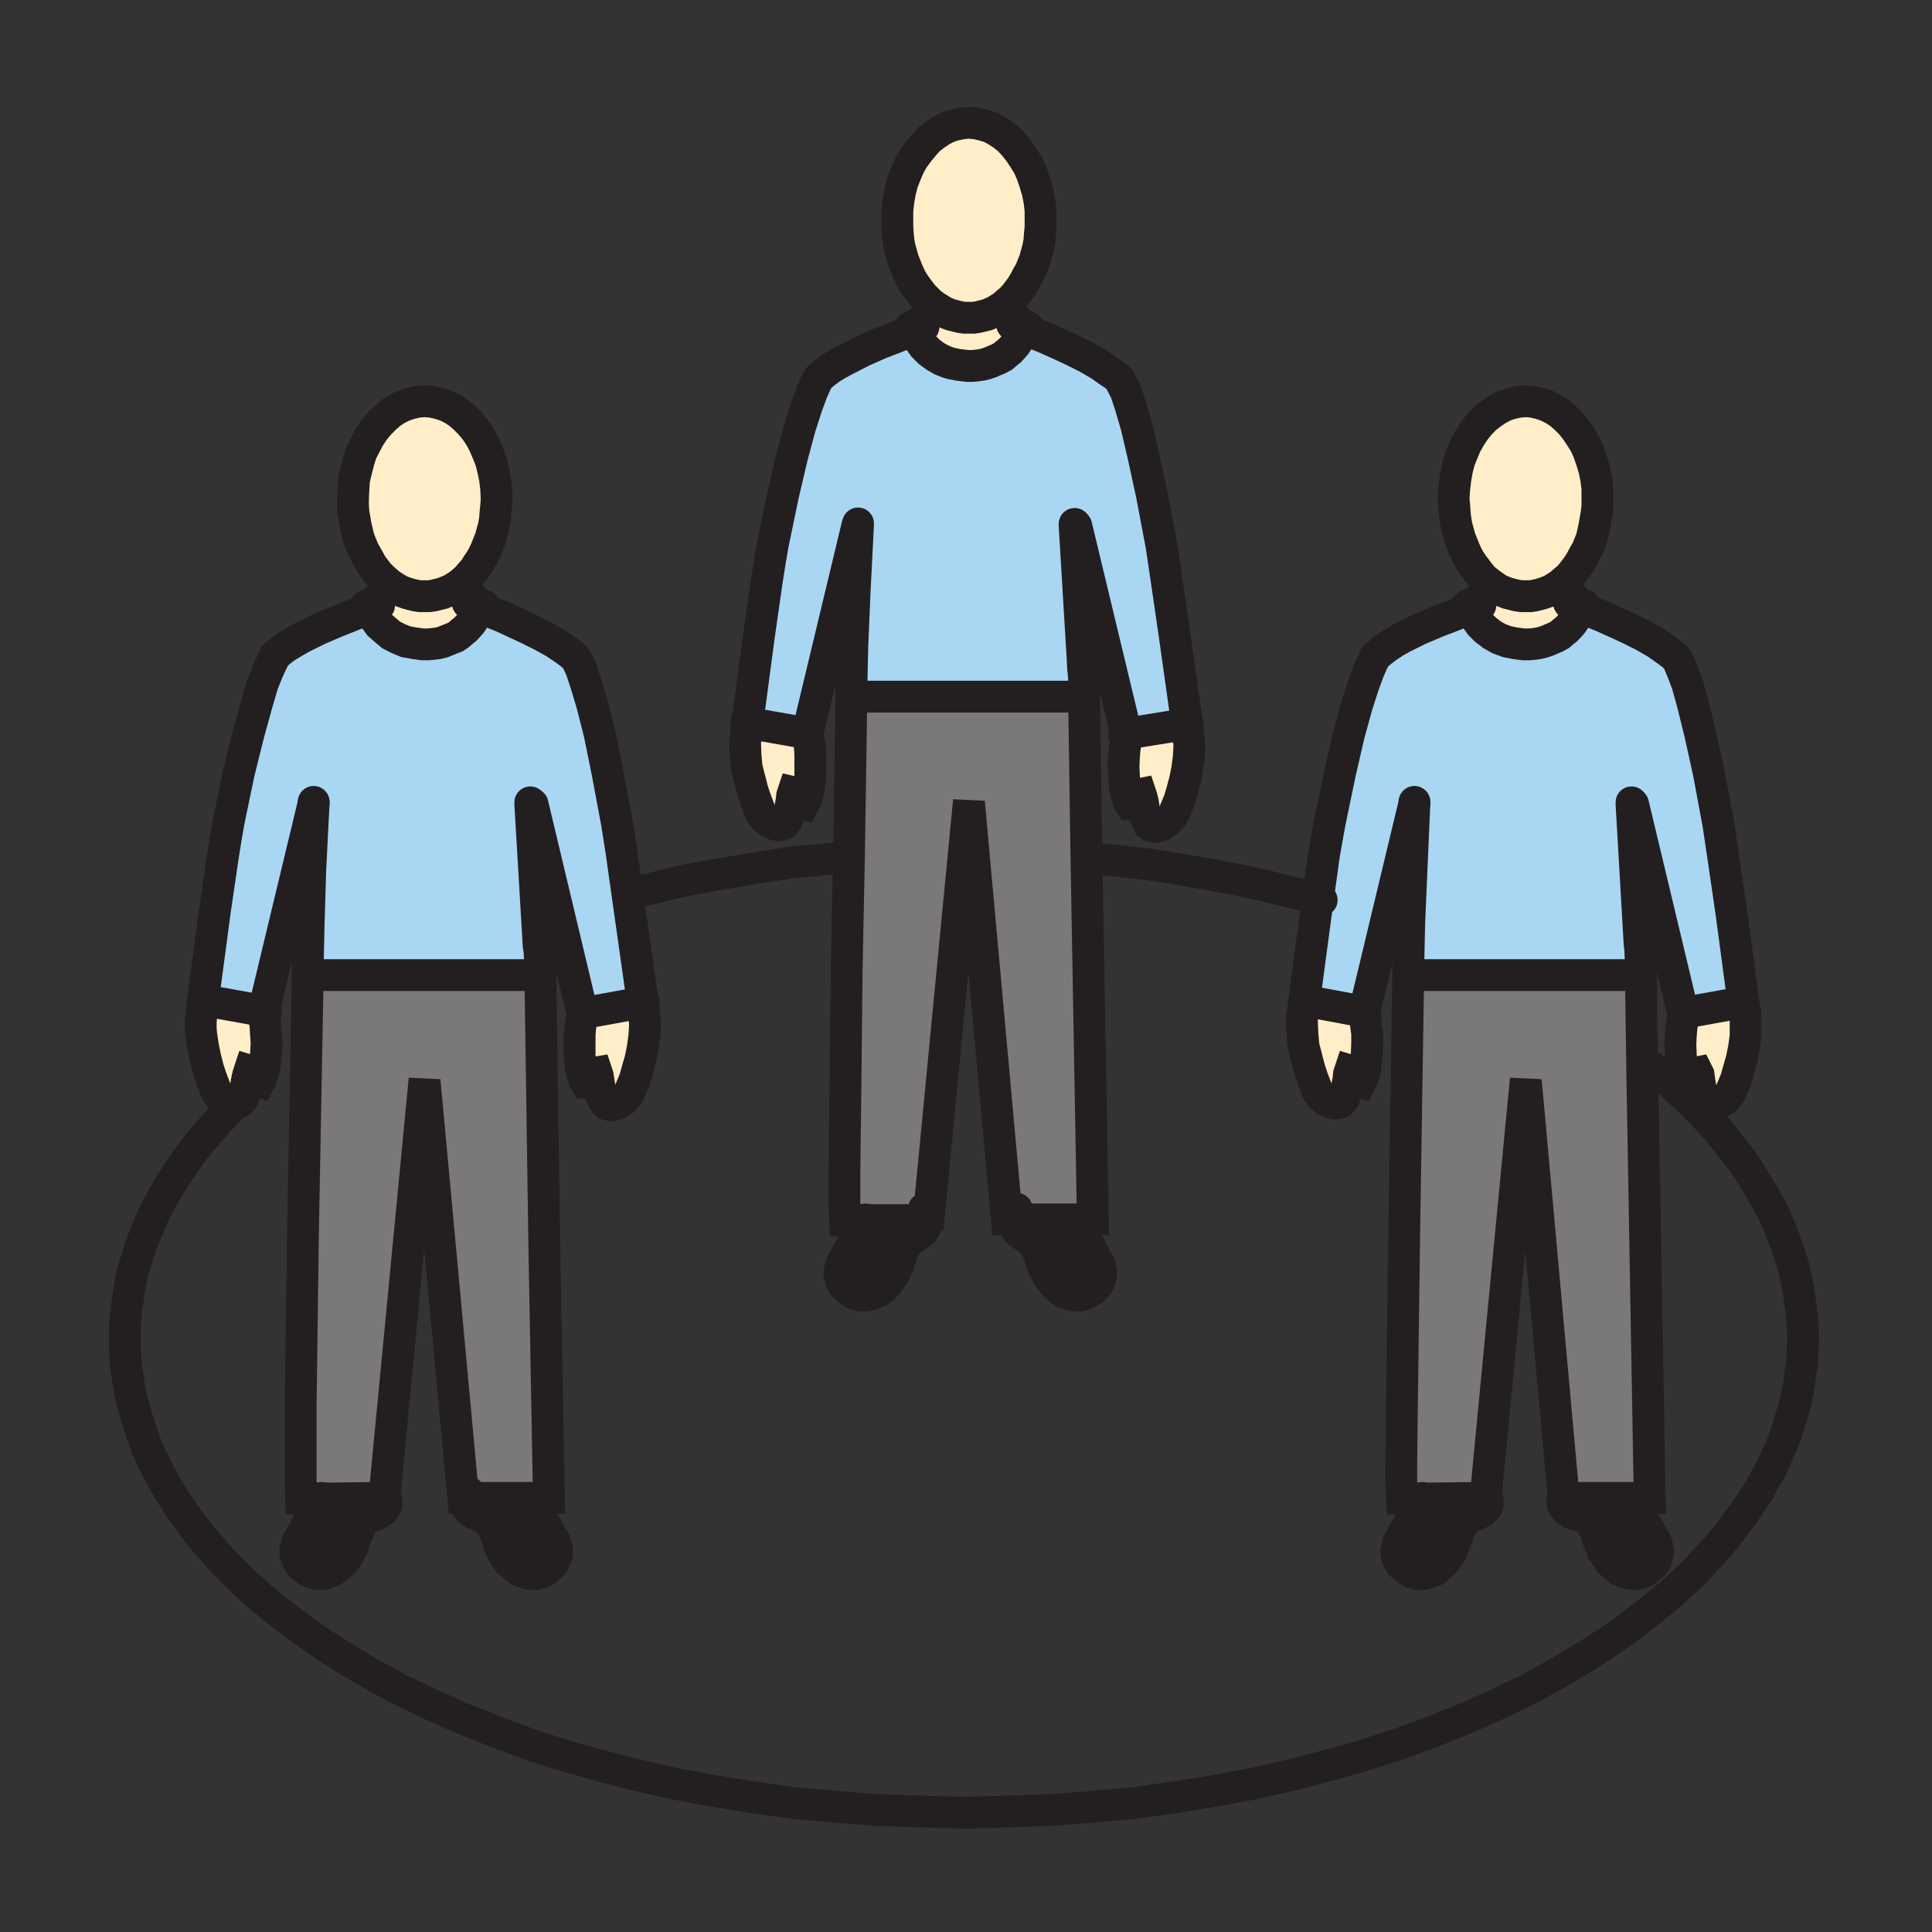 <svg id="Layer_1" xmlns="http://www.w3.org/2000/svg" viewBox="0 0 850 850"><rect x="0" y="0" width="850" height="850" fill="#333333" stroke="none"/><style>.st0{fill:#231f20}.st1{fill:#7a7878}.st2{fill:#ffeec8}.st3{fill:#a9d7f3}.st4{fill:none;stroke:#231f20;stroke-width:14;stroke-linecap:round;stroke-miterlimit:10}</style><path class="st0" d="M728.3 678l.7 1.8.3 1.5.2 1.2-.2 1.5-.3 1.3-.5 1.2-.7 1.3-1 1-1 .7-1 1-2.3 1.3-2.2.7H718l-1.5-.2-1.5-.5-2.5-1-2.2-1.8-1.8-1.7-1.7-2.3-1.5-2.2-1-2.5-1-2.5-.8-2.3-.7-2.2-1.3-2.3-1.2-2-.8-.5-.5-.5-2-.7-2.2-.8-2.3-.7-2-1.3-.7-.7-.8-1-.5-1-.2-1.3.2-1.5.3-1.7.2 1.7h30.3v.8l2.2 4.5 2.5 4.5zM653.8 656.8l.5 1.7.2 1.5v1.5l-.2 1-.5 1-.8.8-.7.7-1 .5-1.8 1-2 .8-1.7.7-.8.5-.5.5-1.2 2-1.3 2.3-.7 2.2-.8 2.3-1 2.5-1 2.5-1.5 2.2-1.7 2.3-1.8 1.7-2.2 1.8-2.5 1-1.5.5-1.5.2h-2.3l-2.2-.7-2.3-1.3-1.2-1-.8-.7-1-1-.7-1.3-.5-1.2-.3-1.3-.2-1.5.2-1.2.3-1.5.7-1.8 5.3-9.5 2.5-4.5 2.2-4.7 28-.3zM483.3 555.5l.7 1.8.3 1.5.2 1.2-.2 1.5-.3 1.3-.5 1.2-.7 1.3-1 1-.8 1-1.2.7-2.3 1.3-2.2.7H473l-1.5-.2-1.2-.5-2.8-1-2-1.5-2-2-1.7-2.3-1.3-2.2-1.2-2.5-1-2.5-.8-2.3-.7-2.2-1.3-2.3-1.2-2-1-1-1.3-.7-2.5-1.8-1.5-1-1-1.5-.7-1.7v-1l-.3-1.3h27.5v.8l2 4.5 2.8 4.5zM407.8 536.8v1l-.3 1-.7 1.7-1 1.5-1.3 1-2.7 1.8-1.3.7-1 1-1.2 2-1.3 2.3-.7 2.2-.8 2.3-1 2.5-1 2.5-1.5 2.2-1.7 2.3-1.8 2-2.2 1.5-2.5 1-1.5.5-1.5.2h-2.3l-2.2-.7-2.3-1.3-1-.7-1-1-1-1-.7-1.3-.5-1.2-.3-1.3-.2-1.5.2-1.2.3-1.5.7-1.8 5.3-9.5 2.7-4.5 2-4.7zM244 678l.5 1.8.5 1.5v2.7l-.5 1.3-.5 1.2-.7 1.3-.8 1-1 .7-1 1-2.2 1.3-2.5.7h-2.3l-1.5-.2-1.2-.5-2.5-1-2.3-1.8-2-1.7-1.7-2.3-1.3-2.2-1.2-2.5-.8-2.5-.7-2.3-1-2.2-1-2.3-1.5-2-1-1-1.5-.5-1.8-.7-1.7-.8-1.8-1-.7-.7-.5-.8-.5-.7-.3-1-.2-1.3.2-1.5h29v.8l2.3 4.5 2.5 4.5zM169.3 656.8l.5 1.7.2 1.5v1.5l-.2 1-.5 1-.5.8-.8.7-1 .5-2 1-2 .8-1.5.7-.7.5-.5.5-1.5 2-1 2.3-1 2.2-.8 2.3-.7 2.5-1.3 2.5-1.2 2.2-1.8 2.3-2 1.7-2.2 1.8-2.5 1-1.3.5-1.5.2h-2.2l-2.5-.7-2.3-1.3-1-1-1-.7-.7-1-.8-1.3-.5-1.2-.5-1.3v-2.7l.5-1.5.5-1.8 5.5-9.5 2.5-4.5 2.3-4.7 27.7-.3z"/><path class="st1" d="M205 659h-1.2l-17-183.5v-.7l-17.5 182-.3 2.2-27.7.3h-8.8l-.2-5.8v-36.7l1-74.8 2-108.5V429h102.5v5l1.7 115.5 2 109.5H234zM446 536.5h-3L426.3 353v-.7l-17.8 184.2-.7.3h-36l-.3-8v-13.5l.5-39.8.5-49.2 1-49.3 1-66v-4.5H477v5l1 66 2.8 159h-7.3zM625.5 659.3h-8.7l-.3-5.8v-9.2l.3-27.5 1-74.8 1.7-108.5V429H722v5l.5 36 3.3 189H688l-.2-1.7-16.5-181.8v-.7l-17.5 182-.3 2.2z"/><path class="st2" d="M688.3 257.5l.5 1 1.7 2.5 1 1.5 1.5 1.3 1.3 1.2 1.7 1-.5 1.3-.2-.3-.8 2-.7 1.8-1 1.7-1 1.5-1.3 1.5-1.2 1.3-1.5 1.2-1.5 1.3-1.8 1-1.7.7-1.8.8-2 .7-2 .5-2 .3-2.2.2h-2.5l-3.8-.5-3.5-.7-3.5-1.3-3-1.7-3-2.3-2.2-2.2-2-2.8-1.8-3.2h-3.2l2-.8-.8-1.5 2-1 2-1.2 1.5-1.3 1.3-1.5 2-2 .5-1 1.5-1.2 3.2 2.2 2 .8 1.8.7 2 .5 2 .5 2 .3h4l2-.3 2-.5 1.7-.5 2-.7 1.8-.8 3.5-2.2z"/><path class="st2" d="M671.3 176.5l3.2.3 3 .7 3 1 3 1.5 2.8 1.8 2.5 2.2 2.5 2.5 2.2 2.8 2 3 2 3.2 1.5 3.5 1.3 3.8 1.2 4 .8 4 .5 4.2v7.5l-.3 3-.5 2.8-.5 3-1.2 5.5-2 5-1.3 2.2-1.2 2.3-1.3 2.2-1.5 2-1.5 2-1.7 1.8-1.8 1.5-1.7 1.5-3.5 2.2-1.8.8-2 .7-1.7.5-2 .5-2 .3h-4l-2-.3-2-.5-2-.5-1.8-.7-2-.8-3.2-2.2-2-1.5-1.8-1.5-1.5-1.8-1.5-2-1.5-2-1.5-2.2-1.2-2.3-1-2.2-2-5-1.5-5.5-.5-3-.3-2.8-.2-3-.3-3 .3-4.5.5-4.2.7-4 1-4 1.5-3.8 1.5-3.5 1.8-3.2 2-3 2.2-2.8 2.5-2.5 2.8-2.2 2.7-1.8 2.8-1.5 3-1 3.2-.7zM767.8 445l.2 2.8v8l-.7 5.2-1 5-1.3 4.5-1.2 4.3-2.3 5.5-.7 1.2-.8 1-1.2 1.3-1.3.7-1.2 1-1.5.5-1.5.3-1.3-.3-.7-.2-.5-.5-1-1-.5-1.5-.5-1.5-.8-3.5-.5-3.5-.2-1.5-.5-1-1 .2-.8.5-.5.8-.5 1-.5 1.5-.5.5h-.7l-.8-1.3-.7-1.5-.3-2-.5-2-.5-5-.2-5 .2-4.2.3-3.5.5-3 .5-2-.3-1 1-.3 25-4.5.5-.2zM600 446.3l.8 1.7.2 3 .5 3.8v4l-.2 5.2-.5 4.8-.3 2.2-.5 1.8-.5 1.7-.7 1.3-.8-.3-.5-.5-.7-1.5-.5-.7-.5-.8-.8-.7-1-.3-.5 1.5-.2 2-.8 4.5-.5 2.3-.7 2-1 1.2-.5.5-.8.3-1.5.2-1.5-.2-1.2-.5-1.5-.8-1.3-1-1-1-1-1.2-.5-1-2.2-5.8-1.3-4-1.2-4.7-1.3-5-.5-5.3-.2-5.2V447l.5-2.5.5-4.2h.5l25.2 4.7h.8zM258 445.5l24.8-4.5.5 4 .2 2.8.3 2.5-.3 5.5-.7 5.2-1 5-1.3 4.5-1.2 4.3-2.3 5.5-.5 1.2-1 1-1 1.3-1.2.7-1.5 1-1.3.5-1.5.3-1.5-.3-.7-.2-.5-.5-1-1.5-.8-1.8-.5-2.2-.7-4.5-.3-2-.5-1.5-1.2.2-.5.5-.5.8-.5 1-.8 1.5-.5.5h-.7l-.8-1.3-.5-1.5-.5-2-.5-2-.5-5v-9.2l.3-3.5.5-3 .7-2-.2-.8zM103.3 485.5l-1.3-.2-1.2-.3-1.3-.7-1.2-.8-1-.7-1-1-.8-1-.5-1-2.2-5.8-1.3-4-1.2-4.7-1-5-.8-5.3-.2-2.5v-2.7l.2-2.8.3-2.5.5-4.5 1.7.3 25 4.5-.2 1.5.5 1.7.5 3 .2 3.8.3 4-.3 5.2-.5 4.8-.5 2.2-.5 1.8-.5 1.7-.7 1.3-.8-.3-.5-.5-.7-1.5-.3-.7-.5-.8-.7-.7-1-.3-.5 1.5-.5 2-.8 4.5-.5 2.3-.7 2-.8 1.2-.7.5-.8.3zM203.8 257.5l.7 1 1.5 2.5 1.3 1.5 1.2 1.3 1.5 1.2 1.5 1-.5 1.3-.2-.3-.8 2-.7 1.8-1 1.7-1 1.5-1.3 1.5-1.2 1.3-1.5 1.2-1.5 1.3-1.5 1-1.8.7-2 .8-1.7.7-2 .5-2.3.3-2.2.2H186l-3.7-.5-3.8-.7-3.2-1.3-3.3-1.7-2.7-2.3-2.5-2.2-2-2.8-1.5-3.2h-3.5l2-.8-.5-1.5 2-1 1.7-1.2 1.8-1.3 1.2-1.5 1.8-2 .5-1 1.5-1.2 3.5 2.2 1.7.8 2 .7 1.8.5 2 .5 2 .3h4l2-.3 2-.5 2-.5 1.7-.7 2-.8 3.5-2.2z"/><path class="st2" d="M186.8 176.5l3.2.3 3.3.7 3 1 3 1.5 2.7 1.8 2.5 2.2 2.5 2.5 2.3 2.8 2 3 1.7 3.2 1.5 3.5 1.5 3.8 1 4 .8 4 .5 4.2.2 4.5-.2 3-.3 3-.2 2.8-.5 3-1.5 5.5-2 5-1 2.2-1.3 2.3-1.5 2.2-1.2 2-1.8 2-1.5 1.8-1.7 1.5-1.8 1.5-3.5 2.2-2 .8-1.7.7-2 .5-2 .5-2 .3h-4l-2-.3-2-.5-1.8-.5-2-.7-1.7-.8-3.5-2.2-1.8-1.5-1.7-1.5-1.8-1.8-1.5-2-1.5-2-1.2-2.2-1.3-2.3-1.2-2.2-2-5-1.3-5.5-.5-3-.5-2.8-.2-3v-3l.2-4.5.3-4.2 1-4 1-4 1.2-3.8 1.8-3.5 1.7-3.2 2-3 2.3-2.8 2.5-2.5 2.5-2.2 2.7-1.8 3-1.5 3-1 3-.7zM522.8 322.5l.2 2.8.3 2.5-.3 5.5-.7 5.2-1 5-1.3 4.8-1.2 4-2.3 5.5-.7 1.2-.8 1-1.2 1.3-1.3.7-1.2 1-1.5.5-1.5.3-1.3-.3-.7-.2-.8-.5-.7-1.5-.8-1.8-.5-2.2-.7-4.5-.5-2-.5-1.5-1 .2-.8.5-.5.8-.2 1-.8 1.5-.5.5h-.7l-.8-1.3-.5-1.5-.5-2-.5-2-.5-5-.2-5 .2-4.2.3-3.5.5-3 .5-2-.3-1.5 26.8-4.3zM355 323.8l.8 1.7.5 3 .2 3.8v9.2l-.5 4.8-.5 2.2-.5 1.8-.5 1.7-.7 1.3-.8-.3-.5-.2-.7-1.8-.5-.7-.5-.8-.5-.7-1.3-.3-.5 1.5-.2 2-.8 4.5-.5 2.3-.7 2-1 1.2-.5.5-.8.3-1.5.2-1.5-.2-1.2-.5-1.5-.8-1.3-1-1-1-1-1.2-.5-1-2.2-5.8-1.3-4-1.2-4.7-1.3-5-.5-5.3-.2-5.2.2-2.8.3-2.5.5-4 25.7 4.5h.8zM426.3 54l3.2.3 3 .7 3.3 1 2.7 1.5 2.8 1.8 2.7 2.2 2.3 2.5 2.2 2.8 2 3 2 3.2 1.5 3.5 1.3 3.8 1.2 4 .8 4 .5 4.2v7.5l-.3 3-.2 3-.5 2.8-1.5 5.5-2 5-1.3 2.2-1.2 2.3-1.3 2.2-1.5 2-1.5 2-1.7 1.8-1.8 1.5-1.7 1.5-3.5 2.2-1.8.8-1.7.7-2 .5-2 .5-2 .3h-4l-2-.3-2-.5-2-.5-1.8-.7-1.7-.8-3.5-2.2-2-1.5-1.5-1.5-1.8-1.8-1.5-2-1.5-2-1.5-2.2-1.2-2.3-1-2.2-2-5-1.5-5.5-.5-2.8-.3-3-.2-3v-7.5l.5-4.2.7-4 1-4 1.5-3.8L400 73l1.8-3.2 2.2-3 2.3-2.8 2.2-2.5 2.8-2.2 2.7-1.8 2.8-1.5 3-1 3.2-.7z"/><path class="st2" d="M443.3 135l.5 1 1.7 2.5 1 1.5 1.5 1.3 1.5 1.2 1.5 1-.5 1.3h-.2l-.8 1.7-.7 1.8-1 1.7-1 1.5-1.3 1.5-1.2 1.3-1.5 1.2-1.5 1.3-1.8 1-1.7.7-1.8.8-2 .7-2 .5-2 .3-2.2.2h-2.3l-4-.5-3.5-.7-3.5-1.3-3-1.7-2.7-2-2.5-2.5-2-2.8-1.5-3-3.5-.2 2-.8-.8-1.5 2.3-1 1.7-1.2 1.5-1.3 1.5-1.2 1.8-2.3.5-1 1.5-1.2 3.5 2.2 1.7.8 1.8.7 2 .5 2 .5 2 .3h4l2-.3 2-.5 2-.5 1.7-.7 1.8-.8 3.5-2.2z"/><path class="st3" d="M237.3 416.3l.5 12.7H135.3l.5-22.7.7-23.5 1.5-29.5-22 91.5-25-4.5-1.7-.3 5.2-39 3.3-22.5 1.5-9.5 1.2-7 4.5-21.7 4.3-17.3 3.5-12.7 2.7-9.3 2.5-6.2 1.8-3.8 1-2 .2-.5 2.3-2 2.7-2 3.3-2 3.5-2 7.5-3.7 7.7-3.3 6.3-2.5 5.5-2.2h3.5l1.5 3.2 2 2.8 2.5 2.2 2.7 2.3 3.3 1.7 3.2 1.3 3.8.7 3.7.5h2.3l2.2-.2 2.3-.3 2-.5 1.7-.7 2-.8 1.8-.7 1.5-1 1.5-1.3 1.5-1.2 1.2-1.3 1.3-1.5 1-1.5 1-1.7.7-1.8.8-2 .2.3 10 4 5.8 2.7 6 2.8 6 3 5.7 3.2 4.8 3.3 2 1.5 1.7 1.5.3.5 1 1.5 1.5 3.5 2 6 2.7 9 3.3 13 3.5 17.2 4.2 22.5 2 12.8L276 393l6.8 48-24.8 4.5-1.7.5-22-92.2h-1l3.7 62.5zM476.5 293l.5 6.5v7H374.5l.5-22.7 1-23.5 1.5-29.5h-.2l-22 91.7h-.8l-25.7-4.5 5.2-39 3.3-23 1.5-9.5 1.2-7 4.5-21.7 4-17 3.5-13 3-9.3 2.3-6.2 1.7-3.8 1-2 .5-.5 2.3-2 2.7-2 3.3-2 3.2-1.7 7.8-4 7.5-3.3 6.5-2.5 5.5-2.2 3.5.2 1.5 3 2 2.8 2.5 2.5 2.7 2 3 1.7 3.5 1.3 3.5.7 4 .5h2.3l2.2-.2 2-.3 2-.5 2-.7 1.8-.8 1.7-.7 1.8-1 1.5-1.3 1.5-1.2 1.2-1.3 1.3-1.5 1-1.5 1-1.7.7-1.8.8-1.7h.2l9.8 4 6 2.7 6 2.8 6 3 5.5 3.2 4.7 3.3 2.3 1.5 1.5 1.5.5.5.7 1.5 1.8 3.5 2 6 2.7 9.2 3 12.8 3.8 17.5L511 240l2.5 16.8 3.3 22.7 5.5 39-26.8 4.3-22-91.5-.7.2zM719.8 429H619.5l.5-22.7 1-23.5 1.3-29.5-22 91.7h-.8l-25.2-4.7h-.5l2.5-18.8 3.5-26 2.7-19.5 2.5-14 4.5-21.7 4-17.3 3.5-12.7 3-9.3 2.3-6.2 1.7-3.8 1-2 .5-.5 2.3-2 2.7-2 3-2 3.5-2 7.5-3.7 7.8-3.3 6.5-2.5 5.5-2.2h3.2l1.8 3.2 2 2.8 2.2 2.2 3 2.3 3 1.7 3.5 1.3 3.5.7 3.8.5h2.5l2.2-.2 2-.3 2-.5 2-.7 1.8-.8 1.7-.7 1.8-1 1.5-1.3 1.5-1.2 1.2-1.3 1.3-1.5 1-1.5 1-1.7.7-1.8.8-2 .2.3 9.8 4 6 2.7 6 2.8 6 3 5.5 3.2 4.7 3.3 2 1.5 1.8 1.5.5.5.7 1.5 1.5 3.5 2.3 6 2.5 9 3.2 13 3.8 17.2 4.2 22.5 2.5 16.8 3.3 22.7 5.2 38.8-.5.2-25 4.5-1 .3-22-92h-.7l3.5 60.5h.2l.3 7 .2 7.7z"/><path class="st4" d="M727.3 469.8l4.7 4 4.5 4 4.5 4.2 4.5 4.3 5.5 5.7 5.3 5.8 4.7 6 4.8 6 4.2 6.2 3.8 6.3 3.7 6.2 3.3 6.3 2.7 6.5 2.5 6.7 2.3 6.5 1.7 6.8 1.3 6.7 1 7 .7 6.8.3 7-.3 5.5-.2 5.2-.8 5.5-.7 5.3-1 5.2-1.3 5-1.7 5.3-1.5 5-2 5.2-2.3 5-2.2 5-2.8 4.8-2.7 5-3 4.7-3.3 4.8-3.5 4.7-3.5 4.8-3.7 4.5-4 4.5-4.3 4.5-4.2 4.5-4.5 4.2-4.8 4.3-5 4.2-5 4-5.2 4-5.3 4-5.7 4-5.8 3.8-5.7 3.7-12.3 7.3-12.7 7-13.5 6.5-14 6.2-14.3 5.8-15 5.5-15.5 5-16 4.5-16.2 4.2-16.8 3.8-17.2 3.2-17.5 2.8-17.8 2.5-18.2 1.7-18.5 1.3-18.8.7-19 .5-19-.5-18.7-.7-18.5-1.3-18.3-1.7-17.7-2.5-17.5-2.8-17.3-3.2-16.7-3.8-16.3-4.2-16-4.5-15.5-5-14.7-5.5-14.5-5.8-14-6.2-13.5-6.5-12.8-7-12.2-7.3-5.8-3.7-5.7-3.8-5.8-4-5.2-4-5.3-4-5-4-5-4.2-4.7-4.3-4.5-4.2-4.3-4.5-4.2-4.5-4-4.5-3.8-4.5L84 670l-3.5-4.7-3.2-4.8-3-4.7-2.8-5L69 646l-2.5-5-2.2-5-1.8-5.2-1.7-5-1.5-5.3-1.5-5-1-5.2-.8-5.3-.7-5.5-.3-5.2v-12.5l.8-7 1-6.8 1.2-7 2-6.7 2-6.5 2.8-6.8 2.7-6.5 3.3-6.5 3.7-6.2 4-6.3 4.3-6.2 4.7-6.3 5-5.7 5.3-6 5.5-5.8.7-.7M478.8 377.5l13.2 1.3 13.3 1.5 12.7 2 12.8 2.2 12.5 2.3 12.5 2.7 12 3 12 3 1.7.5M277.8 393l11.5-2.7 11.5-2.8 11.7-2.2 11.8-2 12-2 12.2-1.8 12.5-1.2 12.5-1.3M171.8 257.3l-1.8-1.5-1.7-1.5-1.8-1.8-1.5-2-1.5-2-1.2-2.2-1.3-2.3-1.2-2.2-2-5-1.3-5.5-.5-3-.5-2.8-.2-3v-3l.2-4.5.3-4.2 1-4 1-4 1.2-3.8 1.8-3.5 1.7-3.2 2-3 2.3-2.8 2.5-2.5 2.5-2.2 2.7-1.8 3-1.5 3-1 3-.7 3.3-.3 3.2.3 3.3.7 3 1 3 1.5 2.7 1.8 2.5 2.2 2.5 2.5 2.3 2.8 2 3 1.7 3.2 1.5 3.5 1.5 3.8 1 4 .8 4 .5 4.2.2 4.5-.2 3-.3 3-.2 2.8-.5 3-1.5 5.5-2 5-1 2.2-1.3 2.3-1.5 2.2-1.2 2-1.8 2-1.5 1.8-1.7 1.5-1.8 1.5-3.5 2.2-2 .8-1.7.7-2 .5-2 .5-2 .3h-4l-2-.3-2-.5-1.8-.5-2-.7-1.7-.8zM237 416.3l-3.7-62.5v-.8"/><path class="st4" d="M138 352.8v.5l-1.5 29.5-.7 23.5-.5 22.7v4.5l-2 108.5-1 74.8v36.7l.2 5.8h8.8l27.7-.3.3-2.2 17.5-182v.7l17 183.5h37.7l-2-109.5-1.7-115.5v-5l-.5-12.7-.3-2M137.3 429h98.2M88.8 444.5l.5-4.5 5.2-39 3.3-22.5 1.5-9.5 1.2-7 4.5-21.7 4.3-17.3 3.5-12.7 2.7-9.3 2.5-6.2 1.8-3.8 1-2 .2-.5 2.3-2 2.7-2 3.3-2 3.5-2 7.5-3.7 7.7-3.3 6.3-2.5 5.5-2.2 2-.8 5-1.7"/><path class="st4" d="M138 353.3l-22 91.5-.2 1.5.5 1.7.5 3 .2 3.8.3 4-.3 5.2-.5 4.8-.5 2.2-.5 1.8-.5 1.7-.7 1.3-.8-.3-.5-.5-.7-1.5-.3-.7-.5-.8-.7-.7-1-.3-.5 1.5-.5 2-.8 4.5-.5 2.3-.7 2-.8 1.2-.7.5-.8.3-1.2.2-1.3-.2-1.2-.3-1.3-.7-1.2-.8-1-.7-1-1-.8-1-.5-1-2.2-5.8-1.3-4-1.2-4.7-1-5-.8-5.3-.2-2.5v-2.7l.2-2.8.3-2.5"/><path class="st4" d="M91 440.3l25 4.5 1 .2M283.3 445l-.5-4-6.8-48-2.5-17.7-2-12.8-4.2-22.5-3.5-17.2-3.3-13-2.7-9-2-6-1.5-3.5-1-1.5-.3-.5-1.7-1.5-2-1.5-4.8-3.3-5.7-3.2-6-3-6-2.8-5.8-2.7-10-4-.2-.3-5-1.7M234.3 353.8l22 92.2.2.8-.7 2-.5 3-.3 3.5v9.2l.5 5 .5 2 .5 2 .5 1.5.8 1.3h.7l.5-.5.8-1.5.5-1 .5-.8.5-.5 1.2-.2.5 1.5.3 2 .7 4.5.5 2.2.8 1.8 1 1.5.5.5.7.2 1.5.3 1.5-.3 1.3-.5 1.5-1 1.2-.7 1-1.3 1-1 .5-1.2 2.3-5.5 1.2-4.3 1.3-4.5 1-5 .7-5.2.3-5.5-.3-2.5-.2-2.8"/><path class="st4" d="M283.3 441h-.5l-24.8 4.5M210.8 266.8v.2l-.8 2-.7 1.8-1 1.7-1 1.5-1.3 1.5-1.2 1.3-1.5 1.2-1.5 1.3-1.5 1-1.8.7-2 .8-1.7.7-2 .5-2.3.3-2.2.2H186l-3.7-.5-3.8-.7-3.2-1.3-3.3-1.7-2.7-2.3-2.5-2.2-2-2.8-1.5-3.2M203.8 257.5l.7 1 1.5 2.5 1.3 1.5 1.2 1.3 1.5 1.2 1.5 1 1.5.5M170.3 258.5l-.5 1-1.8 2-1.2 1.5-1.8 1.3-1.7 1.2-2 1h-.3M141.3 659v.3L139 664l-2.5 4.5-5.5 9.5-.5 1.8-.5 1.5v2.7l.5 1.3.5 1.2.8 1.3.7 1 1 .7 1 1 2.3 1.3 2.5.7h2.2l1.5-.2 1.3-.5 2.5-1 2.2-1.8 2-1.7 1.8-2.3 1.2-2.2 1.3-2.5.7-2.5.8-2.3 1-2.2 1-2.3 1.5-2 .5-.5.7-.5 1.5-.7 2-.8 2-1 1-.5.8-.7.5-.8.5-1 .2-1V660l-.2-1.5-.5-1.7-.3-.5M234 659.8l2.3 4.5 2.5 4.5 5.2 9.2.5 1.8.5 1.5v2.7l-.5 1.3-.5 1.2-.7 1.3-.8 1-1 .7-1 1-2.2 1.3-2.5.7h-2.3l-1.5-.2-1.2-.5-2.5-1-2.3-1.8-2-1.7-1.7-2.3-1.3-2.2-1.2-2.5-.8-2.5-.7-2.3-1-2.2-1-2.3-1.5-2-1-1-1.5-.5-1.8-.7-1.7-.8-1.8-1-.7-.7-.5-.8-.5-.7-.3-1-.2-1.3.2-1.5.3-1.2.7-1.5M411.3 134.8l-2-1.5-1.5-1.5-1.8-1.8-1.5-2-1.5-2-1.5-2.2-1.2-2.3-1-2.2-2-5-1.5-5.5-.5-2.8-.3-3-.2-3v-7.5l.5-4.2.7-4 1-4 1.5-3.8L400 73l1.8-3.2 2.2-3 2.3-2.8 2.2-2.5 2.8-2.2 2.7-1.8 2.8-1.5 3-1 3.2-.7 3.3-.3 3.2.3 3 .7 3.3 1 2.7 1.5 2.8 1.8 2.7 2.2 2.3 2.5 2.2 2.8 2 3 2 3.2 1.5 3.5 1.3 3.8 1.2 4 .8 4 .5 4.2v7.5l-.3 3-.2 3-.5 2.8-1.5 5.5-2 5-1.3 2.2-1.2 2.3-1.3 2.2-1.5 2-1.5 2-1.7 1.8-1.8 1.5-1.7 1.5-3.5 2.2-1.8.8-1.7.7-2 .5-2 .5-2 .3h-4l-2-.3-2-.5-2-.5-1.8-.7-1.7-.8zM476.5 293.8v-.8l-3.7-61.5v-1"/><path class="st4" d="M377.5 230.3v.5l-1.5 29.5-1 23.5-.5 22.7v4.5l-1 66-1 49.3-.5 49.2-.5 39.8v13.5l.3 8h36l.7-.3 17.8-184.2v.7L443 536.5h37.8l-2.8-159-1-66v-12l-.5-6.5v-1.2M376.8 306.5h98M328.3 322l.5-4 5.2-39 3.3-23 1.5-9.5 1.2-7 4.5-21.7 4-17 3.5-13 3-9.3 2.3-6.2 1.7-3.8 1-2 .5-.5 2.3-2 2.7-2 3.3-2 3.2-1.7 7.8-4 7.5-3.3 6.5-2.5 5.5-2.2 2-.8 5-1.7M377.3 230.8l-22 91.7-.3 1.3.8 1.7.5 3 .2 3.8v9.2l-.5 4.8-.5 2.2-.5 1.8-.5 1.7-.7 1.3-.8-.3-.5-.2-.7-1.8-.5-.7-.5-.8-.5-.7-1.3-.3-.5 1.5-.2 2-.8 4.5-.5 2.3-.7 2-1 1.2-.5.5-.8.3-1.5.2-1.5-.2-1.2-.5-1.5-.8-1.3-1-1-1-1-1.2-.5-1-2.2-5.8-1.3-4-1.2-4.7-1.3-5-.5-5.3-.2-5.2.2-2.8.3-2.5"/><path class="st4" d="M328.3 317.8l.5.2 25.7 4.5M522.8 322.5l-.5-4-5.5-39-3.3-22.7L511 240l-4.2-22.2-3.8-17.5-3-12.8-2.7-9.2-2-6-1.8-3.5-.7-1.5-.5-.5-1.5-1.5-2.3-1.5-4.7-3.3-5.5-3.2-6-3-6-2.8-6-2.7-9.8-4h-.2l-5-2M473.5 231.3l22 91.5.3 1.5-.5 2-.5 3-.3 3.5-.2 4.2.2 5 .5 5 .5 2 .5 2 .5 1.5.8 1.3h.7l.5-.5.8-1.5.2-1 .5-.8.8-.5 1-.2.5 1.5.5 2 .7 4.5.5 2.2.8 1.8.7 1.5.8.5.7.2 1.3.3 1.5-.3 1.5-.5 1.2-1 1.3-.7 1.2-1.3.8-1 .7-1.2 2.3-5.5 1.2-4 1.3-4.8 1-5 .7-5.2.3-5.5-.3-2.5-.2-2.8"/><path class="st4" d="M522.5 318.5h-.2l-26.8 4.3-1 .2M450.3 144.5v.3l-.8 1.7-.7 1.8-1 1.7-1 1.5-1.3 1.5-1.2 1.3-1.5 1.2-1.5 1.3-1.8 1-1.7.7-1.8.8-2 .7-2 .5-2 .3-2.2.2h-2.3l-4-.5-3.5-.7-3.5-1.3-3-1.7-2.7-2-2.5-2.5-2-2.8-1.5-3M443.3 135l.5 1 1.7 2.5 1 1.5 1.5 1.3 1.5 1.2 1.5 1 1.5.5M409.8 136l-.5 1-1.8 2.3-1.5 1.2-1.5 1.3-1.7 1.2-2.3 1M380.8 536.5l-.3.3-2 4.7-2.7 4.5-5.3 9.5-.7 1.8-.3 1.5-.2 1.2.2 1.5.3 1.3.5 1.2.7 1.3 1 1 1 1 1 .7 2.3 1.3 2.2.7h2.3l1.5-.2 1.5-.5 2.5-1 2.2-1.5 1.8-2 1.7-2.3 1.5-2.2 1-2.5 1-2.5.8-2.3.7-2.2 1.3-2.3 1.2-2 1-1 1.3-.7 2.7-1.8 1.3-1 1-1.5.7-1.7.3-1v-1l-.5-2.3-.8-2.7M473.5 537.3l2 4.5 2.8 4.5 5 9.2.7 1.8.3 1.5.2 1.2-.2 1.5-.3 1.3-.5 1.2-.7 1.3-1 1-.8 1-1.2.7-2.3 1.3-2.2.7H473l-1.5-.2-1.2-.5-2.8-1-2-1.5-2-2-1.7-2.3-1.3-2.2-1.2-2.5-1-2.5-.8-2.3-.7-2.2-1.3-2.3-1.2-2-1-1-1.3-.7-2.5-1.8-1.5-1-1-1.5-.7-1.7v-1l-.3-1.3.5-2.2.8-2.5M656.3 257.3l-2-1.5-1.8-1.5-1.5-1.8-1.5-2-1.5-2-1.5-2.2-1.2-2.3-1-2.2-2-5-1.5-5.5-.5-3-.3-2.8-.2-3-.3-3 .3-4.5.5-4.2.7-4 1-4 1.5-3.8 1.5-3.5 1.8-3.2 2-3 2.2-2.8 2.5-2.5 2.8-2.2 2.7-1.8 2.8-1.5 3-1 3.2-.7 3.3-.3 3.2.3 3 .7 3 1 3 1.5 2.8 1.8 2.5 2.2 2.5 2.5 2.2 2.8 2 3 2 3.2 1.5 3.5 1.3 3.8 1.2 4 .8 4 .5 4.2v7.5l-.3 3-.5 2.8-.5 3-1.2 5.5-2 5-1.3 2.2-1.2 2.3-1.3 2.2-1.5 2-1.5 2-1.7 1.8-1.8 1.5-1.7 1.5-3.5 2.2-1.8.8-2 .7-1.7.5-2 .5-2 .3h-4l-2-.3-2-.5-2-.5-1.8-.7-2-.8zM721.5 416.3l-.2-2-3.5-60.5v-.8"/><path class="st4" d="M687.8 657.3l.2 1.7h37.8l-3.3-189-.5-36v-5l-.2-7.7-.3-7M622.3 352.8v.5l-1.3 29.5-1 23.5-.5 22.7v4.5L617.8 542l-1 74.8-.3 27.5v9.2l.3 5.8h8.7l28-.3.3-2.2 17.5-182v.7l16.5 181.8M621.5 429h98.3M573.3 444.5l.5-4.2 2.5-18.8 3.5-26 2.7-19.5 2.5-14 4.5-21.7 4-17.3 3.5-12.7 3-9.3 2.3-6.2 1.7-3.8 1-2 .5-.5 2.3-2 2.7-2 3-2 3.5-2 7.5-3.7 7.8-3.3 6.5-2.5 5.5-2.2 2-.8 5-1.7"/><path class="st4" d="M622.3 353.3l-22 91.7-.3 1.3.8 1.7.2 3 .5 3.8v4l-.2 5.2-.5 4.8-.3 2.2-.5 1.8-.5 1.7-.7 1.3-.8-.3-.5-.5-.7-1.5-.5-.7-.5-.8-.8-.7-1-.3-.5 1.5-.2 2-.8 4.5-.5 2.3-.7 2-1 1.2-.5.5-.8.3-1.5.2-1.5-.2-1.2-.5-1.5-.8-1.3-1-1-1-1-1.2-.5-1-2.2-5.8-1.3-4-1.2-4.7-1.3-5-.5-5.3-.2-5.2V447l.5-2.5M574.3 440.3l25.2 4.7M767.8 445l-.8-4.2-5.2-38.8-3.3-22.7-2.5-16.8-4.2-22.5-3.8-17.2-3.2-13-2.5-9-2.3-6-1.5-3.5-.7-1.5-.5-.5-1.8-1.5-2-1.5-4.7-3.3-5.5-3.2-6-3-6-2.8-6-2.7-9.8-4-.2-.3-5-1.7M718.5 353.8l22 92 .3 1-.5 2-.5 3-.3 3.5-.2 4.2.2 5 .5 5 .5 2 .3 2 .7 1.5.8 1.3h.7l.5-.5.5-1.5.5-1 .5-.8.8-.5 1-.2.5 1 .2 1.5.5 3.5.8 3.5.5 1.5.5 1.5 1 1 .5.5.7.2 1.3.3 1.5-.3 1.5-.5 1.2-1 1.3-.7 1.2-1.3.8-1 .7-1.2 2.3-5.5 1.2-4.3 1.3-4.5 1-5 .7-5.2v-8l-.2-2.8M766.5 441l-25 4.5"/><path class="st4" d="M695.3 266.8v.2l-.8 2-.7 1.8-1 1.7-1 1.5-1.3 1.5-1.2 1.3-1.5 1.2-1.5 1.3-1.8 1-1.7.7-1.8.8-2 .7-2 .5-2 .3-2.2.2h-2.5l-3.8-.5-3.5-.7-3.5-1.3-3-1.7-3-2.3-2.2-2.2-2-2.8-1.8-3.2M688.3 257.5l.5 1 1.7 2.5 1 1.5 1.5 1.3 1.3 1.2 1.7 1 1.3.5M654.8 258.5l-.5 1-2 2-1.3 1.5-1.5 1.3-2 1.2-2 1M625.8 659l-.3.3-2.2 4.7-2.5 4.5-5.3 9.5-.7 1.8-.3 1.5-.2 1.2.2 1.5.3 1.3.5 1.2.7 1.3 1 1 .8.7 1.2 1 2.3 1.3 2.2.7h2.3l1.5-.2 1.5-.5 2.5-1 2.2-1.8 1.8-1.7 1.7-2.3 1.5-2.2 1-2.5 1-2.5.8-2.3.7-2.2 1.3-2.3 1.2-2 .5-.5.8-.5 1.7-.7 2-.8 1.8-1 1-.5.7-.7.8-.8.5-1 .2-1V660l-.2-1.5-.5-1.7-.3-.5M718.3 659.8l2.2 4.5 2.5 4.5 5.3 9.2.7 1.8.3 1.5.2 1.2-.2 1.5-.3 1.3-.5 1.2-.7 1.3-1 1-1 .7-1 1-2.3 1.3-2.2.7H718l-1.5-.2-1.5-.5-2.5-1-2.2-1.8-1.8-1.7-1.7-2.3-1.5-2.2-1-2.5-1-2.5-.8-2.3-.7-2.2-1.3-2.3-1.2-2-.8-.5-.5-.5-2-.7-2.2-.8-2.3-.7-2-1.3-.7-.7-.8-1-.5-1-.2-1.3.2-1.5.3-1.7.5-1"/></svg>